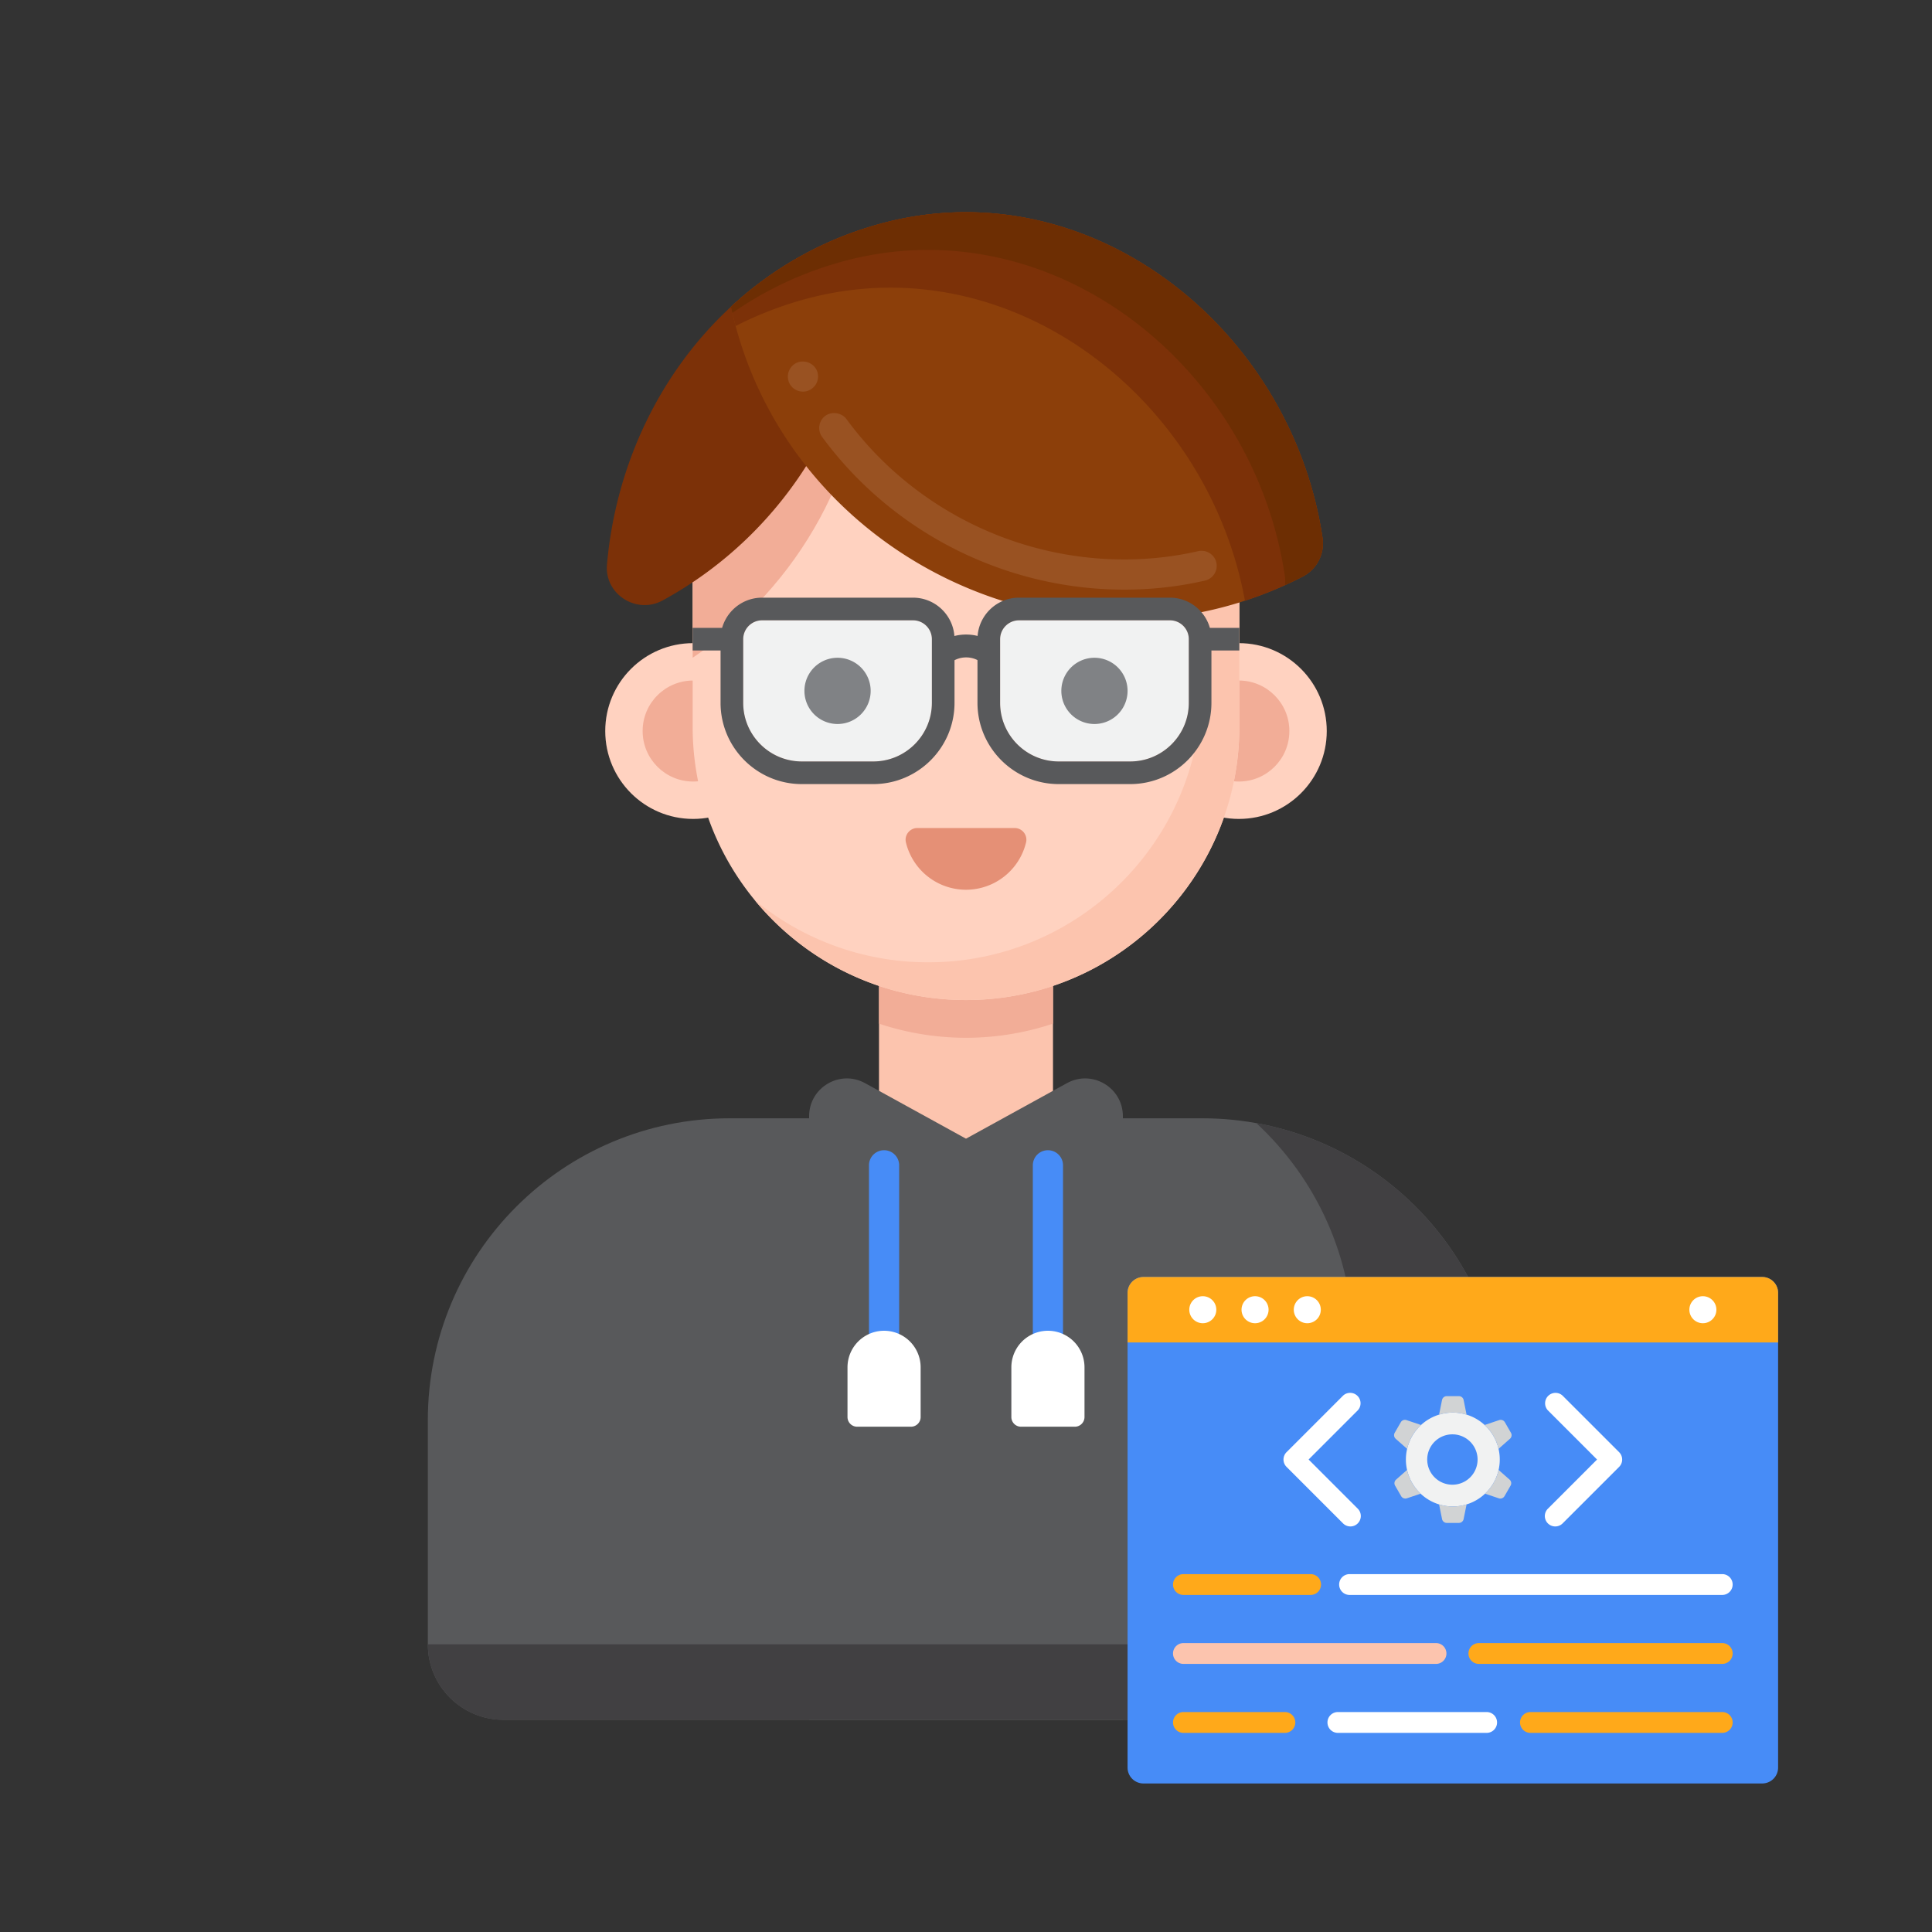 <svg xmlns="http://www.w3.org/2000/svg" version="1.1" xmlns:xlink="http://www.w3.org/1999/xlink" width="512" height="512" x="0" y="0" viewBox="0 0 256 256" style="enable-background:new 0 0 512 512" xml:space="preserve"><rect x="0" y="0" width="256" height="256" fill="#333333" stroke="none"/><g><path fill="#58595b" d="M199.31 188.18v29.7c0 5.53-4.48 10-10 10H66.69c-5.52 0-10-4.47-10-10v-29.7c0-22.09 17.91-40 40-40h62.62c22.09 0 40 17.91 40 40z" opacity="1" data-original="#58595b"></path><path fill="#fcc4ae" d="M116.471 126.744v27.666c0 2.201.634 4.355 1.826 6.207 4.537 7.048 14.869 7.048 19.406 0a11.467 11.467 0 0 0 1.826-6.207v-27.666z" opacity="1" data-original="#fcc4ae"></path><path fill="#58595b" d="M148.788 227.883h-41.575v-79.981c0-3.803 4.078-6.214 7.41-4.381l13.377 7.36 13.378-7.36c3.332-1.833 7.41.577 7.41 4.381z" opacity="1" data-original="#58595b"></path><path fill="#414042" d="M166.474 148.823c7.893 7.307 12.834 17.756 12.834 29.36v29.7c0 5.523-4.477 10-10 10H56.692c0 5.523 4.477 10 10 10h122.616c5.523 0 10-4.477 10-10v-29.7c0-19.645-14.162-35.982-32.834-39.36z" opacity="1" data-original="#414042"></path><path fill="#f2ad97" d="M116.471 135.638a36.378 36.378 0 0 0 11.528 1.872c4.032 0 7.906-.664 11.53-1.873v-8.893h-23.057z" opacity="1" data-original="#f2ad97"></path><circle cx="91.844" cy="96.866" r="11.646" fill="#ffd2c0" opacity="1" data-original="#ffd2c0"></circle><circle cx="91.844" cy="96.866" r="6.692" fill="#f2ad97" opacity="1" data-original="#f2ad97"></circle><circle cx="164.156" cy="96.866" r="11.646" fill="#ffd2c0" opacity="1" data-original="#ffd2c0"></circle><circle cx="164.156" cy="96.866" r="6.692" fill="#f2ad97" opacity="1" data-original="#f2ad97"></circle><path fill="#ffd2c0" d="M164.22 77.49v18.8c0 14.1-8.06 26.32-19.83 32.31-1.56.79-3.18 1.47-4.85 2.04-1.36.45-2.76.83-4.18 1.12a36.458 36.458 0 0 1-14.72 0c-1.42-.29-2.82-.67-4.18-1.12-1.67-.57-3.29-1.25-4.85-2.04-11.77-5.99-19.83-18.21-19.83-32.31v-18.8c0-20 16.22-36.22 36.22-36.22 10 0 19.06 4.05 25.61 10.61s10.61 15.61 10.61 25.61z" opacity="1" data-original="#ffd2c0"></path><path fill="#f2ad97" d="M91.78 77.489v9.666c14.114-9.422 23.143-25.497 23.087-43.122l-.002-.308c-13.51 5.26-23.085 18.394-23.085 33.764z" opacity="1" data-original="#f2ad97"></path><path fill="#fcc4ae" d="M150.988 49.501a36.072 36.072 0 0 1 8.231 22.988V91.29c0 20.003-16.216 36.219-36.219 36.219a36.07 36.07 0 0 1-22.988-8.231c6.643 8.078 16.713 13.231 27.988 13.231 20.003 0 36.219-16.216 36.219-36.219V77.489c0-11.275-5.153-21.345-13.231-27.988z" opacity="1" data-original="#fcc4ae"></path><path fill="#7c3108" d="M114.867 34.034c.062 19.232-10.695 36.619-27.07 45.529-3.464 1.885-7.717-.828-7.37-4.757 1.177-13.345 7.108-25.559 16.431-34.162a47.313 47.313 0 0 1 17.86-10.424c.096 1.26.149 2.528.149 3.814z" opacity="1" data-original="#7c3108"></path><path fill="#8c3f0a" d="M172.631 76.39c-30.362 15.674-68.533-2.216-75.774-35.746 5.009-4.639 10.994-8.222 17.746-10.387 28.227-9.163 56.356 12.318 60.643 41.028a4.949 4.949 0 0 1-2.615 5.105z" opacity="1" data-original="#8c3f0a"></path><path fill="#995222" d="M148.98 78.13c-15.77 0-30.74-7.57-40.04-20.23-.66-.89-.46-2.15.42-2.8.86-.63 2.17-.42 2.8.43 8.55 11.65 22.31 18.6 36.81 18.6 3.33 0 6.62-.37 9.8-1.1h.01c1.07-.24 2.15.45 2.39 1.5.25 1.08-.43 2.15-1.5 2.4-3.47.8-7.07 1.2-10.69 1.2zM106.4 51.89c-.77 0-1.46-.42-1.8-1.11a2.01 2.01 0 0 1 .91-2.68c.97-.48 2.2-.06 2.68.9.49.99.08 2.19-.91 2.68-.27.14-.57.21-.88.21z" opacity="1" data-original="#995222"></path><path fill="#7c3108" d="M175.245 71.286c-4.286-28.71-32.416-50.192-60.643-41.028-6.752 2.165-12.737 5.748-17.746 10.387a53.9 53.9 0 0 0 .62 2.558 47.227 47.227 0 0 1 7.125-2.945c27.671-8.983 55.249 11.484 60.362 39.341a51.683 51.683 0 0 0 7.666-3.208 4.947 4.947 0 0 0 2.616-5.105z" opacity="1" data-original="#7c3108"></path><path fill="#6d2e03" d="M175.245 71.286c-4.286-28.71-32.416-50.192-60.643-41.028-6.752 2.165-12.737 5.748-17.746 10.387.06.276.121.551.185.825a47.148 47.148 0 0 1 12.561-6.212c28.227-9.163 56.357 12.318 60.643 41.028.063.42.068.839.024 1.249.792-.36 1.58-.741 2.362-1.145a4.946 4.946 0 0 0 2.614-5.104z" opacity="1" data-original="#6d2e03"></path><path fill="#f1f2f2" d="M100.978 82.195a2.503 2.503 0 0 0-2.5 2.5v8.435c0 4.283 3.484 7.767 7.768 7.767h9.466c4.282 0 7.767-3.484 7.767-7.767v-8.435c0-1.378-1.121-2.5-2.5-2.5z" opacity="1" data-original="#f1f2f2"></path><path fill="#808285" d="M115.367 91.546a4.388 4.388 0 1 1-8.776 0 4.388 4.388 0 0 1 8.776 0z" opacity="1" data-original="#808285"></path><path fill="#f1f2f2" d="M135.021 82.195a2.503 2.503 0 0 0-2.5 2.5v8.435c0 4.283 3.484 7.767 7.767 7.767h9.466c4.283 0 7.768-3.484 7.768-7.767v-8.435c0-1.378-1.121-2.5-2.5-2.5z" opacity="1" data-original="#f1f2f2"></path><path fill="#808285" d="M149.409 91.546a4.388 4.388 0 1 1-8.776 0 4.388 4.388 0 0 1 8.776 0z" opacity="1" data-original="#808285"></path><path fill="#58595b" d="M91.78 83.195h5.197v3H91.78zM125.743 88.023l-2.121-2.121a6.176 6.176 0 0 1 4.395-1.822c1.66 0 3.222.647 4.396 1.822l-2.121 2.121c-1.217-1.217-3.332-1.217-4.549 0z" opacity="1" data-original="#58595b"></path><path fill="#58595b" d="M115.712 103.896h-9.466c-5.938 0-10.768-4.83-10.768-10.767v-8.435c0-3.033 2.468-5.5 5.5-5.5h20c3.032 0 5.5 2.467 5.5 5.5v8.435c0 5.937-4.83 10.767-10.766 10.767zm-14.734-21.701a2.503 2.503 0 0 0-2.5 2.5v8.435c0 4.283 3.484 7.767 7.768 7.767h9.466c4.282 0 7.767-3.484 7.767-7.767v-8.435c0-1.378-1.121-2.5-2.5-2.5zM159.021 83.195h5.197v3h-5.197z" opacity="1" data-original="#58595b"></path><path fill="#58595b" d="M149.754 103.896h-9.466c-5.937 0-10.767-4.83-10.767-10.767v-8.435c0-3.033 2.468-5.5 5.5-5.5h20c3.032 0 5.5 2.467 5.5 5.5v8.435c0 5.937-4.83 10.767-10.767 10.767zm-14.733-21.701a2.503 2.503 0 0 0-2.5 2.5v8.435c0 4.283 3.484 7.767 7.767 7.767h9.466c4.283 0 7.768-3.484 7.768-7.767v-8.435c0-1.378-1.121-2.5-2.5-2.5z" opacity="1" data-original="#58595b"></path><path fill="#478cf7" d="M117.144 183.294a2 2 0 0 1-2-2V154.41a2 2 0 0 1 4 0v26.884a2 2 0 0 1-2 2z" opacity="1" data-original="#478cf7"></path><path fill="#ffffff" d="M120.708 189.047h-7.129a1.281 1.281 0 0 1-1.281-1.281v-6.587a4.846 4.846 0 0 1 9.692 0v6.587c0 .707-.574 1.281-1.282 1.281z" opacity="1" data-original="#ffffff"></path><path fill="#478cf7" d="M138.855 183.294a2 2 0 0 1-2-2V154.41a2 2 0 0 1 4 0v26.884a2 2 0 0 1-2 2z" opacity="1" data-original="#478cf7"></path><path fill="#ffffff" d="M142.42 189.047h-7.129a1.281 1.281 0 0 1-1.281-1.281v-6.587a4.846 4.846 0 1 1 9.692 0v6.587a1.282 1.282 0 0 1-1.282 1.281z" opacity="1" data-original="#ffffff"></path><path fill="#e59076" d="M134.44 109.715c.996 0 1.751.93 1.52 1.9a8.186 8.186 0 0 1-15.922 0c-.23-.969.524-1.9 1.521-1.9z" opacity="1" data-original="#e59076"></path><path fill="#478cf7" d="M233.505 169.208h-81.993a2.104 2.104 0 0 0-2.103 2.103v62.903c0 1.161.941 2.103 2.103 2.103h81.993a2.104 2.104 0 0 0 2.103-2.103v-62.903a2.104 2.104 0 0 0-2.103-2.103z" opacity="1" data-original="#478cf7"></path><path fill="#ffa91a" d="M233.505 169.208h-81.993a2.104 2.104 0 0 0-2.103 2.103v6.569h86.198v-6.569a2.103 2.103 0 0 0-2.102-2.103z" opacity="1" data-original="#ffa91a"></path><circle cx="159.377" cy="173.544" r="1.791" fill="#ffffff" opacity="1" data-original="#ffffff"></circle><path fill="#ffffff" d="M168.092 173.544a1.791 1.791 0 1 1-3.582 0 1.791 1.791 0 0 1 3.582 0z" opacity="1" data-original="#ffffff"></path><circle cx="173.223" cy="173.544" r="1.791" fill="#ffffff" opacity="1" data-original="#ffffff"></circle><circle cx="225.64" cy="173.544" r="1.791" fill="#ffffff" opacity="1" data-original="#ffffff"></circle><path fill="#ffffff" d="M178.936 202.261c-.353 0-.705-.135-.975-.404l-7.488-7.488a1.38 1.38 0 0 1 0-1.95l7.488-7.488a1.379 1.379 0 0 1 1.949 1.949l-6.513 6.513 6.513 6.513a1.377 1.377 0 0 1 0 1.949 1.36 1.36 0 0 1-.974.406zM206.08 202.261a1.377 1.377 0 0 1-.975-2.353l6.513-6.513-6.513-6.513a1.379 1.379 0 0 1 1.949-1.949l7.488 7.488a1.38 1.38 0 0 1 0 1.95l-7.488 7.488a1.373 1.373 0 0 1-.974.402zM228.258 211.337h-49.486a1.38 1.38 0 0 1 0-2.758h49.486a1.38 1.38 0 0 1 0 2.758z" opacity="1" data-original="#ffffff"></path><path fill="#ffa91a" d="M173.714 211.337h-16.955a1.38 1.38 0 0 1 0-2.758h16.955a1.38 1.38 0 0 1 0 2.758zM228.258 220.475h-32.352a1.38 1.38 0 0 1 0-2.758h32.352a1.38 1.38 0 0 1 0 2.758z" opacity="1" data-original="#ffa91a"></path><path fill="#fcc4ae" d="M190.332 220.475h-33.573a1.38 1.38 0 0 1 0-2.758h33.573a1.38 1.38 0 0 1 0 2.758z" opacity="1" data-original="#fcc4ae"></path><path fill="#ffa91a" d="M228.258 229.614H202.74a1.38 1.38 0 0 1 0-2.758h25.518a1.38 1.38 0 0 1 0 2.758z" opacity="1" data-original="#ffa91a"></path><path fill="#ffffff" d="M197.041 229.614h-19.817a1.38 1.38 0 0 1 0-2.758h19.817a1.38 1.38 0 0 1 0 2.758z" opacity="1" data-original="#ffffff"></path><path fill="#ffa91a" d="M170.308 229.614h-13.549a1.38 1.38 0 0 1 0-2.758h13.549a1.38 1.38 0 0 1 0 2.758z" opacity="1" data-original="#ffa91a"></path><path fill="#f1f2f2" d="M192.508 187.175a6.22 6.22 0 1 0 0 12.44 6.22 6.22 0 0 0 0-12.44zm0 9.556a3.337 3.337 0 1 1 .001-6.673 3.337 3.337 0 0 1-.001 6.673z" opacity="1" data-original="#f1f2f2"></path><path fill="#d1d3d4" d="m198.566 191.98 1.512-1.334a.637.637 0 0 0 .13-.797l-.804-1.393a.64.64 0 0 0-.756-.286l-1.928.648a6.212 6.212 0 0 1 1.846 3.162zM184.938 190.646l1.512 1.334a6.208 6.208 0 0 1 1.846-3.162l-1.928-.648a.638.638 0 0 0-.756.286l-.804 1.393a.637.637 0 0 0 .13.797zM192.508 187.175a6.22 6.22 0 0 1 1.821.271l-.392-1.939a.638.638 0 0 0-.625-.512h-1.609a.637.637 0 0 0-.625.512l-.392 1.939a6.237 6.237 0 0 1 1.822-.271zM200.029 196.058l-1.455-1.284a6.214 6.214 0 0 1-1.8 3.146l1.825.614a.638.638 0 0 0 .756-.286l.804-1.393a.635.635 0 0 0-.13-.797zM192.508 199.614a6.22 6.22 0 0 1-1.821-.271l.392 1.939c.06.298.322.512.625.512h1.609a.637.637 0 0 0 .625-.512l.392-1.939a6.199 6.199 0 0 1-1.822.271zM186.442 194.774l-1.455 1.284a.637.637 0 0 0-.13.797l.804 1.393a.64.64 0 0 0 .756.286l1.825-.614a6.21 6.21 0 0 1-1.8-3.146z" opacity="1" data-original="#d1d3d4"></path></g></svg>
